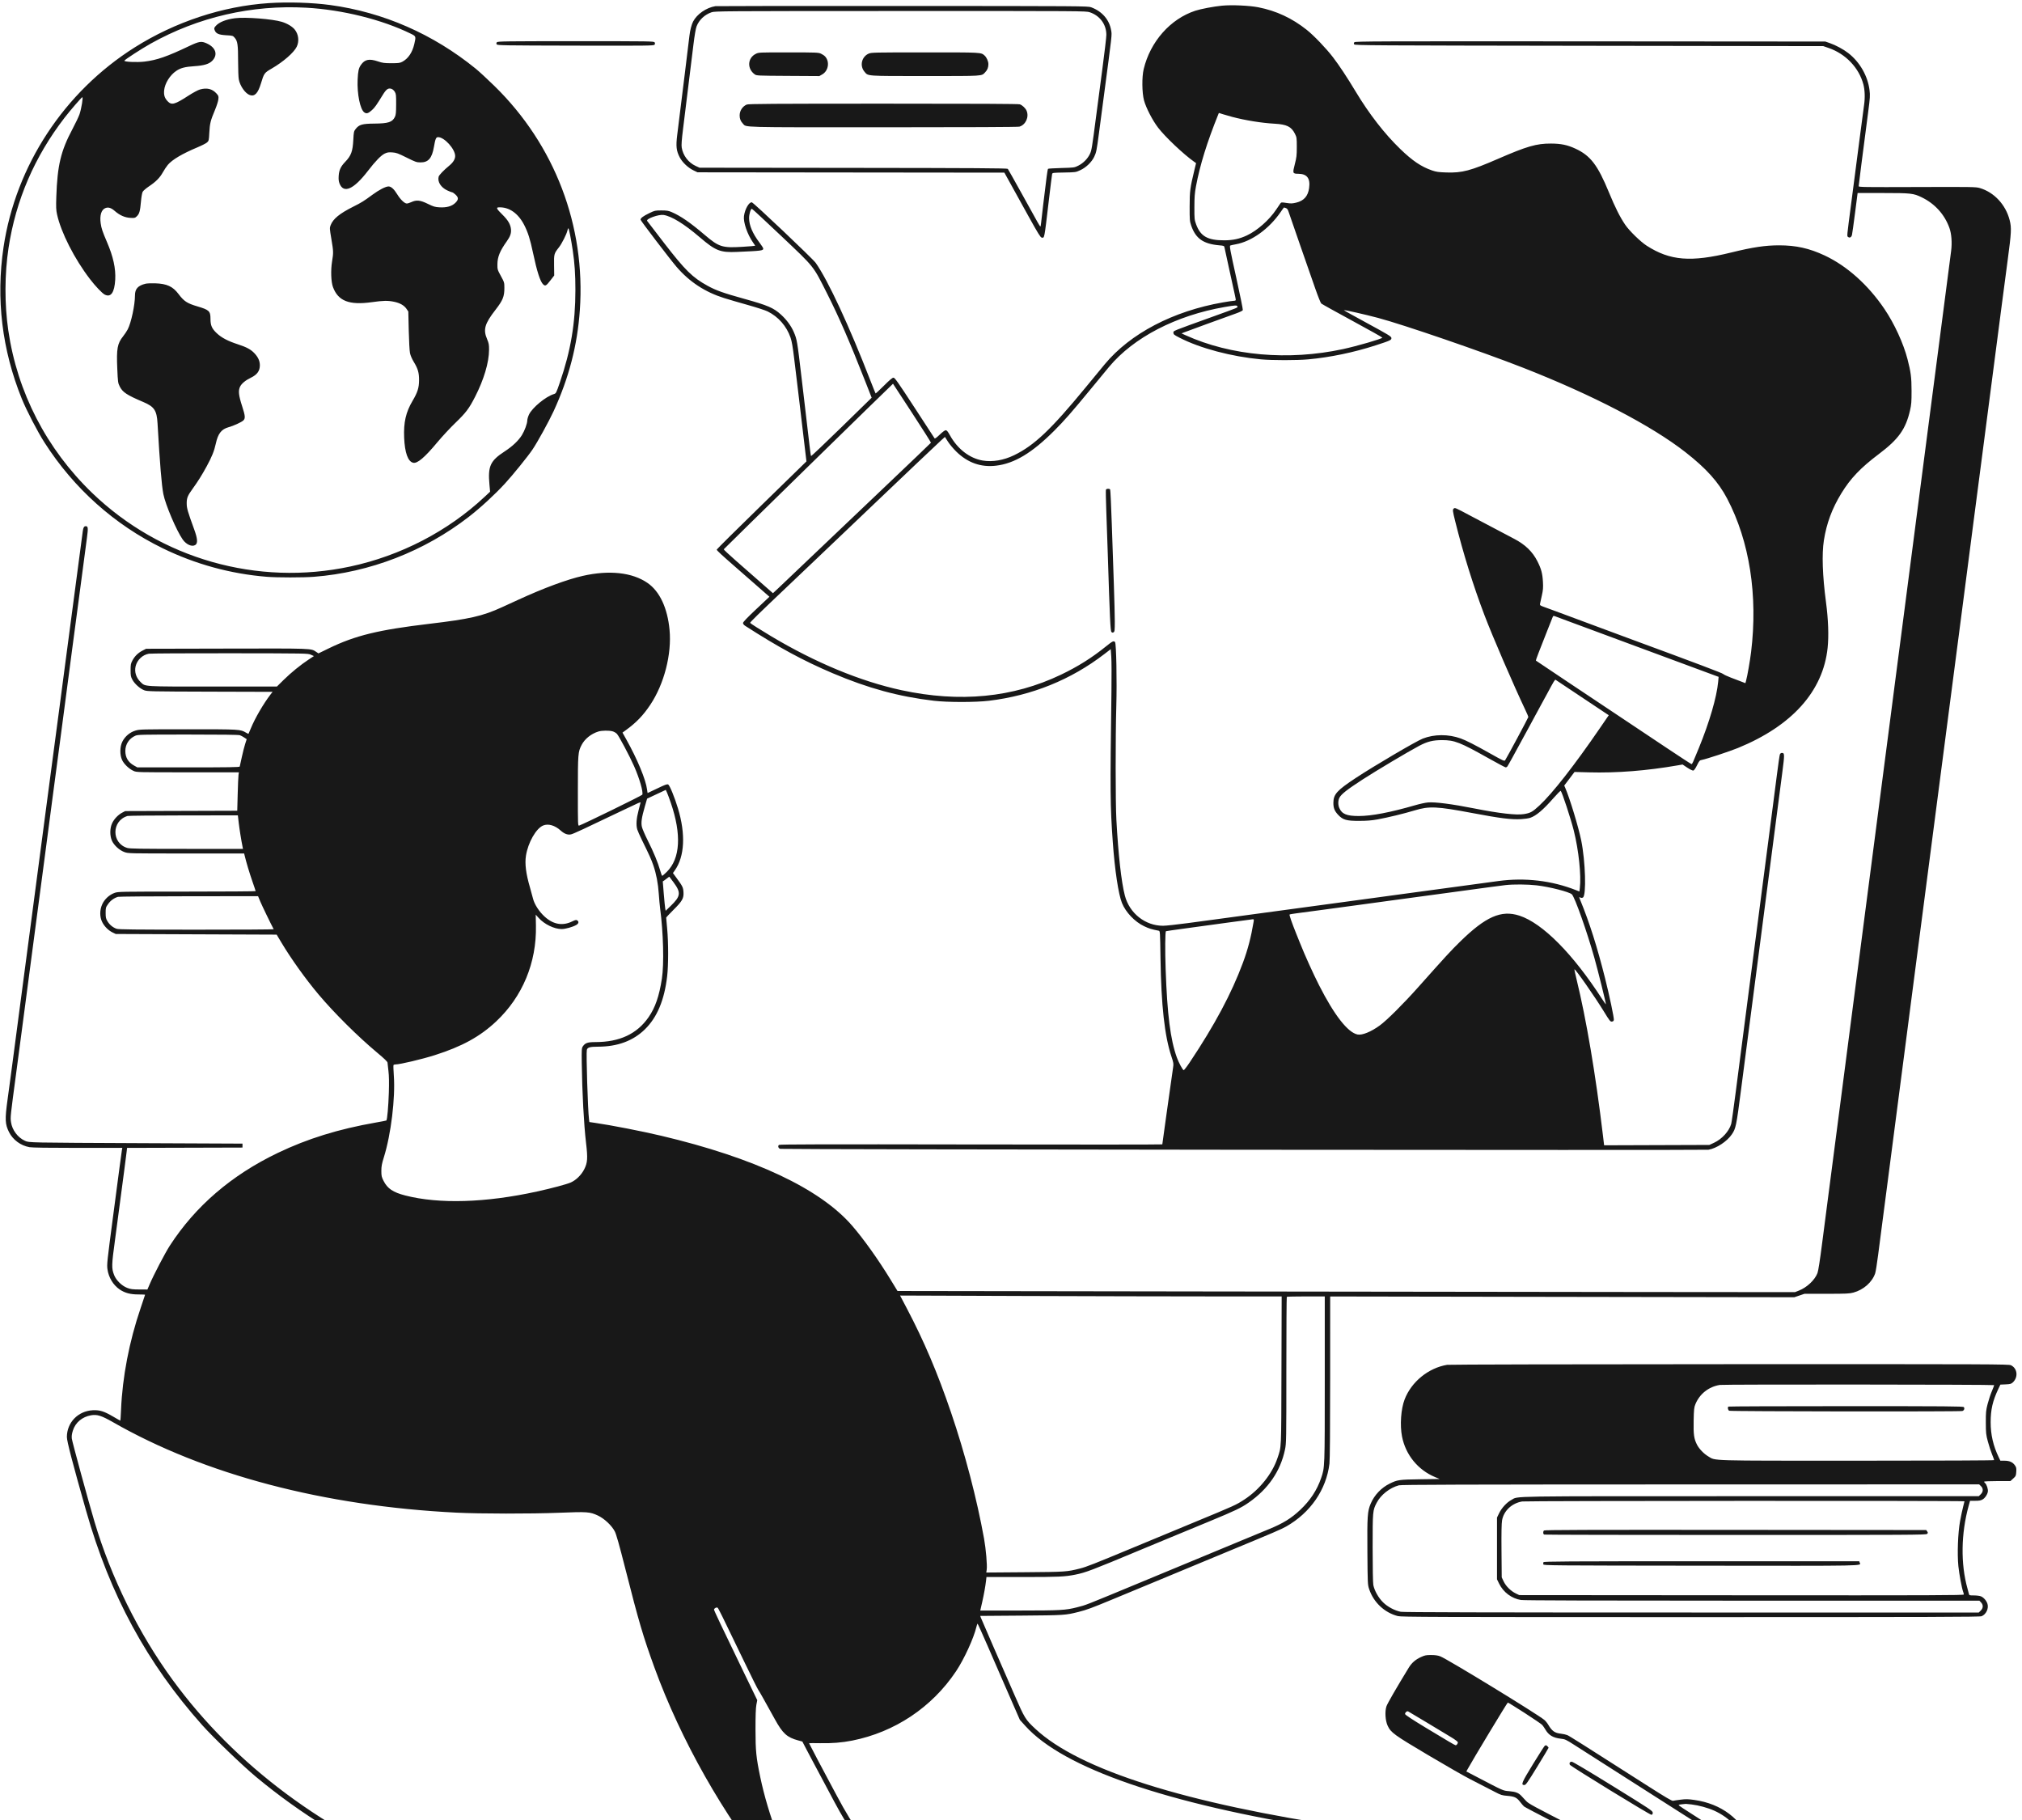 <svg width="270" height="243" viewBox="0 0 270 243" fill="none" xmlns="http://www.w3.org/2000/svg">
<path fill-rule="evenodd" clip-rule="evenodd" d="M35.89 0.416C29.716 0.825 23.398 2.913 17.974 6.336C8.56 12.278 2.097 22.126 0.472 33.002C-0.555 39.877 0.268 46.714 2.907 53.234C3.535 54.785 5.011 57.632 5.942 59.085C9.867 65.214 15.273 70.051 21.713 73.197C26.073 75.327 30.777 76.617 35.62 77.011C37.028 77.125 40.475 77.125 41.939 77.01C49.396 76.425 56.674 73.604 62.608 68.999C64.178 67.781 66.062 66.046 67.427 64.563C68.489 63.407 70.485 60.942 71.113 60.01C71.784 59.014 73.298 56.263 73.926 54.899C75.967 50.466 77.103 46.09 77.428 41.403C78.21 30.164 74.084 19.349 66.004 11.461C65.086 10.564 63.97 9.534 63.525 9.172C57.834 4.545 51.183 1.635 44.095 0.671C41.7 0.346 38.465 0.245 35.89 0.416ZM163.171 0.758C162.052 0.868 160.367 1.187 159.619 1.431C156.281 2.521 153.601 5.55 152.718 9.23C152.466 10.278 152.488 12.383 152.76 13.398C153.026 14.386 153.889 16.061 154.638 17.039C155.59 18.283 158.028 20.59 159.462 21.603L159.712 21.78L159.49 22.7C158.915 25.081 158.857 25.523 158.854 27.569C158.851 29.362 158.865 29.542 159.06 30.11C159.658 31.85 160.672 32.565 162.808 32.754C163.458 32.811 163.467 32.816 163.517 33.086C163.545 33.237 163.794 34.386 164.072 35.641C164.89 39.334 165.017 39.926 165.017 40.046C165.017 40.112 164.912 40.16 164.769 40.16C164.633 40.161 163.969 40.257 163.294 40.375C156.649 41.534 150.93 44.526 147.523 48.627C147.122 49.11 145.967 50.512 144.955 51.742C140.342 57.352 138.104 59.473 135.422 60.774C134.016 61.457 132.522 61.71 131.215 61.488C129.473 61.192 127.859 59.948 126.847 58.119C126.562 57.603 126.43 57.446 126.282 57.446C126.165 57.446 125.849 57.678 125.477 58.038C125.084 58.417 124.841 58.594 124.799 58.53C124.764 58.474 123.561 56.629 122.125 54.428C119.912 51.033 119.484 50.426 119.307 50.426C119.159 50.426 118.789 50.736 118.028 51.498C117.439 52.087 116.939 52.551 116.917 52.529C116.894 52.506 116.593 51.758 116.246 50.865C113.393 43.508 110.6 37.492 108.929 35.106C108.548 34.562 100.627 27.052 100.395 27.016C100.022 26.956 99.469 27.917 99.344 28.841C99.233 29.662 99.798 31.306 100.562 32.389C100.713 32.603 100.836 32.794 100.836 32.814C100.836 32.834 100.056 32.898 99.103 32.956C96.435 33.119 96.001 32.98 94.081 31.346C92.147 29.7 90.895 28.838 89.674 28.311C89.263 28.133 89.033 28.097 88.317 28.096C87.485 28.095 87.429 28.108 86.697 28.462C85.884 28.855 85.533 29.118 85.533 29.333C85.533 29.46 89.527 34.689 90.356 35.648C92.087 37.65 94.147 38.997 96.702 39.8C97.317 39.993 98.751 40.412 99.889 40.73C101.027 41.05 102.199 41.43 102.494 41.576C103.937 42.291 105.022 43.528 105.562 45.076C105.73 45.555 105.863 46.332 106.058 47.969C106.205 49.2 106.365 50.523 106.414 50.909C106.463 51.295 106.585 52.312 106.685 53.168C106.913 55.116 107.159 57.197 107.456 59.678L107.686 61.603L101.696 67.445C98.401 70.658 95.705 73.329 95.705 73.381C95.705 73.495 96.314 74.058 98.451 75.92C98.896 76.308 100.044 77.312 101.002 78.151L102.743 79.676L100.98 81.335C99.751 82.49 99.216 83.052 99.216 83.184C99.217 83.301 99.329 83.447 99.509 83.562C103.939 86.418 107.282 88.228 111.188 89.886C115.922 91.896 120.005 93.008 124.69 93.562C126.527 93.779 130.28 93.779 132.071 93.562C137.796 92.867 143.013 90.755 147.464 87.33L148.319 86.672L148.39 87.655C148.429 88.196 148.44 90.277 148.413 92.28C148.229 105.969 148.243 107.51 148.593 112.44C148.858 116.16 149.342 119.382 149.814 120.556C150.316 121.805 151.521 123.07 152.777 123.665C153.44 123.98 153.749 124.075 154.719 124.266C154.906 124.303 154.909 124.336 154.962 127.925C155.057 134.239 155.51 138.316 156.42 141.054C156.71 141.925 156.724 142.021 156.641 142.556C156.592 142.871 156.39 144.293 156.191 145.716C155.993 147.14 155.77 148.719 155.697 149.226C155.498 150.607 155.205 152.727 155.205 152.792C155.205 152.824 143.722 152.829 129.686 152.805C110.014 152.77 104.134 152.783 104.021 152.864C103.825 153.004 103.935 153.337 104.195 153.39C104.606 153.474 227.654 153.592 228.132 153.509C229.219 153.32 230.61 152.404 231.257 151.451C231.79 150.667 231.856 150.348 232.479 145.533C232.806 143.004 233.175 140.164 233.299 139.223C233.423 138.282 233.768 135.637 234.065 133.344C234.362 131.052 234.686 128.565 234.784 127.817C234.882 127.069 235 126.16 235.046 125.798C235.091 125.437 235.333 123.571 235.584 121.653C236.033 118.207 236.605 113.806 237.304 108.425C237.501 106.905 237.806 104.563 237.982 103.22C238.316 100.656 238.313 100.528 237.915 100.528C237.82 100.528 237.711 100.616 237.669 100.726C237.628 100.834 237.445 102.088 237.264 103.511C237.083 104.935 236.853 106.712 236.754 107.46C236.584 108.741 236.069 112.695 235.048 120.578C234.287 126.451 233.705 130.926 233.376 133.432C233.03 136.074 232.534 139.901 231.768 145.848C231.494 147.971 231.225 149.867 231.17 150.06C230.891 151.039 229.928 152.094 228.865 152.584L228.252 152.868L221.226 152.892L214.2 152.916L214.04 151.575C213.064 143.423 211.82 136.067 210.511 130.721C210.341 130.025 210.218 129.441 210.237 129.422C210.34 129.322 212.958 133.071 214.188 135.082C214.934 136.302 215.03 136.422 215.239 136.398C215.401 136.379 215.479 136.312 215.499 136.169C215.538 135.906 214.906 132.913 214.33 130.624C213.264 126.387 212.253 123.2 211.024 120.202C210.837 119.744 210.837 119.739 211.014 119.832C211.138 119.896 211.248 119.898 211.366 119.836C211.845 119.586 211.707 114.98 211.139 112.198C210.769 110.389 209.604 106.56 209.006 105.185L208.875 104.885L209.562 103.977L210.249 103.069L212.139 103.121C215.875 103.225 219.912 102.907 224.079 102.179L224.676 102.075L225.306 102.495C225.654 102.726 226.011 102.9 226.104 102.884C226.211 102.864 226.39 102.612 226.601 102.185C226.908 101.56 226.952 101.512 227.273 101.453C227.857 101.346 230.988 100.312 232.078 99.865C239.3 96.908 243.437 92.288 244.044 86.502C244.213 84.896 244.135 82.721 243.826 80.391C243.357 76.847 243.259 73.97 243.546 72.143C243.904 69.868 244.637 67.894 245.877 65.869C247.101 63.868 248.447 62.459 250.89 60.618C253.521 58.636 254.474 57.299 255.052 54.781C255.226 54.019 255.255 53.647 255.252 52.181C255.249 50.379 255.161 49.694 254.711 47.952C254.165 45.842 252.959 43.217 251.634 41.257C249.46 38.041 246.628 35.507 243.645 34.109C241.604 33.152 239.825 32.756 237.569 32.756C235.716 32.756 234.047 33.005 231.177 33.711C225.782 35.037 223.008 34.814 219.881 32.803C219.054 32.271 217.554 30.807 217.006 29.996C216.307 28.962 215.673 27.699 214.842 25.682C213.335 22.023 212.375 20.774 210.356 19.841C209.285 19.347 208.44 19.173 207.098 19.168C205.156 19.162 203.908 19.523 200.009 21.217C196.379 22.794 195.24 23.095 193.161 23.028C192.081 22.993 191.784 22.951 191.219 22.756C189.771 22.254 188.609 21.469 186.976 19.891C184.879 17.865 182.818 15.21 181.017 12.213C179.87 10.307 178.846 8.758 178 7.651C177.094 6.465 175.446 4.745 174.488 3.983C172.529 2.426 170.426 1.446 168.032 0.974C166.827 0.737 164.461 0.632 163.171 0.758ZM95.525 0.823C94.312 1.024 93.075 1.877 92.552 2.874C92.348 3.264 92.139 4.065 92.063 4.755C92.003 5.295 91.671 8.019 91.426 9.976C91.306 10.932 90.967 13.669 90.427 18.038C90.242 19.537 90.31 20.135 90.765 21.009C91.117 21.684 91.879 22.403 92.618 22.756L93.14 23.006L113.628 23.029L134.116 23.051L134.978 24.608C135.451 25.464 136.527 27.409 137.369 28.929C138.588 31.132 138.938 31.699 139.096 31.722C139.478 31.779 139.429 32.03 140.039 26.867C140.261 24.985 140.463 23.358 140.488 23.253C140.532 23.066 140.574 23.061 142.085 23.034C143.62 23.006 143.645 23.003 144.248 22.724C145.023 22.366 145.758 21.661 146.109 20.939C146.384 20.371 146.443 20.084 146.739 17.829C146.84 17.057 147.128 14.885 147.377 13.003C148.534 4.282 148.485 4.722 148.373 4.053C148.134 2.634 147.167 1.516 145.708 0.974C145.27 0.811 144.625 0.806 120.504 0.796C106.889 0.79 95.649 0.802 95.525 0.823ZM40.886 1.029C45.718 1.298 51.012 2.614 54.853 4.499C55.558 4.845 55.56 4.851 55.322 5.879C55.06 7.012 54.502 7.834 53.713 8.25C53.401 8.415 53.21 8.44 52.273 8.44C51.319 8.44 51.105 8.411 50.44 8.189C49.301 7.808 48.707 7.932 48.201 8.658C47.895 9.096 47.807 9.483 47.755 10.634C47.67 12.533 48.089 14.603 48.639 15C48.94 15.218 49.163 15.153 49.665 14.703C50.039 14.367 50.259 14.057 51.122 12.653C51.591 11.89 51.849 11.717 52.291 11.868C52.424 11.914 52.617 12.089 52.718 12.258C52.884 12.533 52.902 12.705 52.897 13.925C52.892 15.049 52.863 15.342 52.729 15.615C52.385 16.313 51.85 16.486 49.988 16.502C48.369 16.515 47.95 16.635 47.494 17.217C47.25 17.529 47.233 17.609 47.176 18.697C47.097 20.211 46.884 20.791 46.107 21.597C45.501 22.226 45.277 22.702 45.226 23.468C45.194 23.938 45.223 24.207 45.337 24.498C45.883 25.891 47.229 25.292 49.137 22.807C50.14 21.501 50.887 20.735 51.385 20.499C51.719 20.342 51.9 20.315 52.393 20.349C52.919 20.386 53.153 20.471 54.284 21.034C55.462 21.621 55.624 21.678 56.129 21.683C57.19 21.695 57.678 21.139 57.942 19.619C58.13 18.531 58.223 18.312 58.498 18.312C59.339 18.312 60.78 19.904 60.779 20.832C60.779 21.242 60.514 21.683 60.026 22.084C59.245 22.729 58.631 23.368 58.571 23.6C58.398 24.272 58.882 25.035 59.727 25.425C60.033 25.566 60.332 25.682 60.39 25.682C60.449 25.682 60.641 25.815 60.818 25.978C61.25 26.375 61.245 26.653 60.798 27.089C60.335 27.54 59.644 27.735 58.697 27.682C58.077 27.647 57.891 27.591 57.121 27.214C56.109 26.718 55.618 26.666 54.928 26.984C54.706 27.086 54.432 27.171 54.321 27.172C54.025 27.175 53.468 26.641 53.048 25.952C52.623 25.255 52.225 24.892 51.883 24.893C51.504 24.893 50.633 25.339 49.76 25.981C48.546 26.874 48.304 27.024 47.146 27.607C45.341 28.515 44.484 29.216 44.157 30.051C44.006 30.435 44.009 30.487 44.247 31.903C44.531 33.593 44.535 33.715 44.341 34.907C44.149 36.091 44.204 37.632 44.463 38.332C45.154 40.194 46.626 40.766 49.644 40.346C51.206 40.128 51.781 40.117 52.621 40.291C53.402 40.452 53.964 40.772 54.278 41.233L54.523 41.595L54.58 44.102C54.611 45.481 54.685 46.846 54.745 47.136C54.811 47.459 55.007 47.916 55.253 48.32C55.811 49.236 55.964 49.769 55.957 50.777C55.951 51.78 55.76 52.385 55.09 53.519C54.188 55.045 53.88 56.399 53.967 58.445C54.053 60.449 54.471 61.614 55.165 61.784C55.722 61.92 56.695 61.097 58.413 59.035C59.041 58.282 60.129 57.112 60.832 56.437C62.211 55.11 62.637 54.545 63.432 52.99C64.62 50.67 65.296 48.396 65.304 46.697C65.308 46.019 65.271 45.82 65.047 45.293C64.493 43.994 64.711 43.236 66.179 41.345C67.147 40.098 67.35 39.593 67.35 38.441C67.35 37.723 67.339 37.685 66.882 36.849C66.428 36.017 66.415 35.972 66.42 35.29C66.427 34.301 66.751 33.505 67.671 32.219C68.134 31.57 68.284 31.138 68.23 30.599C68.166 29.95 67.833 29.387 67.064 28.633C66.331 27.913 66.222 27.709 66.563 27.688C67.958 27.604 69.201 28.465 70.018 30.081C70.51 31.052 70.793 31.954 71.174 33.758C71.699 36.24 72.141 37.614 72.531 37.971C72.823 38.238 72.923 38.18 73.536 37.389L74.005 36.782L73.986 35.422C73.964 33.908 73.976 33.865 74.65 33.003C75.025 32.524 75.665 31.255 75.764 30.794C75.798 30.638 75.855 30.492 75.891 30.47C75.96 30.429 76.254 31.914 76.482 33.448C76.735 35.153 76.834 36.63 76.834 38.712C76.833 43.159 76.22 46.812 74.76 51.06C74.256 52.525 74.255 52.527 73.931 52.626C72.864 52.953 71.079 54.428 70.641 55.344C70.515 55.607 70.411 55.961 70.409 56.13C70.405 56.557 70.063 57.491 69.69 58.096C69.235 58.831 68.423 59.599 67.385 60.273C65.466 61.521 65.133 62.244 65.355 64.685L65.442 65.65L64.709 66.337C59.804 70.928 53.497 74.2 46.782 75.637C34.36 78.296 21.436 74.613 12.306 65.815C6.216 59.946 2.309 52.374 1.106 44.108C0.595 40.596 0.608 36.597 1.143 33.087C2.112 26.731 4.611 20.926 8.618 15.723C9.368 14.749 10.86 13.024 10.99 12.979C11.128 12.931 10.877 14.482 10.623 15.241C10.518 15.554 10.095 16.446 9.681 17.223C8.122 20.153 7.661 22.079 7.52 26.255C7.473 27.645 7.489 28.042 7.617 28.624C8.144 31.032 9.946 34.573 12.014 37.264C12.759 38.234 13.642 39.16 13.989 39.335C14.808 39.749 15.289 39.06 15.386 37.335C15.469 35.846 15.122 34.267 14.28 32.307C13.684 30.92 13.541 30.494 13.446 29.825C13.296 28.767 13.528 28.003 14.066 27.786C14.463 27.626 14.837 27.742 15.336 28.178C15.984 28.746 16.674 29.05 17.41 29.09C17.982 29.122 18.031 29.109 18.282 28.865C18.613 28.541 18.71 28.189 18.824 26.892C18.873 26.327 18.974 25.751 19.048 25.613C19.121 25.474 19.498 25.148 19.884 24.888C20.829 24.253 21.335 23.741 21.747 23.006C21.937 22.668 22.232 22.224 22.403 22.02C22.987 21.321 24.346 20.517 26.385 19.663C26.95 19.427 27.521 19.134 27.653 19.014C27.882 18.805 27.897 18.739 27.951 17.698C28.015 16.484 28.112 16.098 28.705 14.685C28.928 14.155 29.131 13.518 29.158 13.268C29.203 12.847 29.184 12.79 28.903 12.478C28.342 11.855 27.614 11.683 26.681 11.953C26.422 12.028 25.735 12.401 25.13 12.793C23.328 13.963 22.905 14.074 22.379 13.514C21.984 13.094 21.859 12.702 21.918 12.069C22.005 11.134 22.692 10.03 23.544 9.459C24.121 9.072 24.714 8.918 25.942 8.838C27.247 8.752 27.921 8.548 28.345 8.112C29.127 7.307 28.822 6.345 27.611 5.796C26.888 5.468 26.599 5.513 25.223 6.167C22.299 7.559 20.94 8.03 19.283 8.226C18.284 8.344 16.552 8.264 16.607 8.103C16.655 7.963 18.913 6.499 20.128 5.82C26.461 2.278 33.629 0.624 40.886 1.029ZM145.516 1.636C146.877 2.093 147.734 3.261 147.733 4.659C147.733 4.953 147.492 7.01 147.197 9.23C146.902 11.45 146.537 14.214 146.387 15.372C145.809 19.808 145.767 20.066 145.539 20.55C145.24 21.188 144.653 21.783 144.001 22.111C143.462 22.382 143.445 22.385 141.732 22.432C140.783 22.458 139.979 22.506 139.946 22.539C139.913 22.572 139.829 23.046 139.76 23.592C139.479 25.809 139.074 29.182 139.027 29.697C139 29.998 138.953 30.244 138.922 30.243C138.892 30.243 138.709 29.956 138.516 29.607C138.322 29.258 137.377 27.551 136.414 25.814C135.452 24.076 134.623 22.606 134.573 22.546C134.5 22.46 130.166 22.432 113.945 22.415L93.41 22.392L92.897 22.157C91.924 21.713 91.202 20.764 91.031 19.704C90.976 19.368 91.024 18.698 91.213 17.178C91.355 16.04 91.53 14.616 91.604 14.012C91.677 13.409 91.82 12.244 91.922 11.424C92.252 8.762 92.364 7.858 92.602 5.906C92.746 4.726 92.904 3.808 93.014 3.523C93.345 2.661 94.085 1.961 95.002 1.643C95.466 1.482 96.207 1.477 120.242 1.471C144.584 1.465 145.014 1.468 145.516 1.636ZM31.417 2.428C30.181 2.581 29.247 2.956 28.793 3.482C28.594 3.713 28.576 3.783 28.658 4.011C28.827 4.483 29.189 4.646 30.197 4.705C31.082 4.756 31.099 4.761 31.35 5.054C31.723 5.49 31.794 5.991 31.794 8.17C31.794 9.246 31.836 10.34 31.886 10.599C32.063 11.508 32.768 12.502 33.374 12.697C34.018 12.905 34.444 12.455 34.843 11.144C35.261 9.768 35.289 9.729 36.295 9.144C37.837 8.247 39.242 7.021 39.619 6.245C39.977 5.508 39.87 4.583 39.352 3.94C39.027 3.538 38.355 3.136 37.638 2.916C36.412 2.538 32.807 2.255 31.417 2.428ZM66.354 5.64C66.268 5.741 66.261 5.819 66.33 5.925C66.417 6.06 67.235 6.073 76.857 6.094C86.453 6.115 87.297 6.105 87.398 5.972C87.474 5.872 87.48 5.778 87.417 5.664C87.33 5.506 86.977 5.501 76.9 5.501C67.495 5.501 66.461 5.515 66.354 5.64ZM180.853 5.639C180.767 5.741 180.76 5.819 180.829 5.925C180.917 6.061 183.139 6.074 212.194 6.115L243.465 6.159L244.176 6.404C246.451 7.189 248.221 9.038 248.816 11.255C249.018 12.004 249.054 13.054 248.912 14.012C248.866 14.326 248.585 16.458 248.287 18.75C247.99 21.043 247.519 24.656 247.242 26.779C246.573 31.895 246.61 31.499 246.792 31.646C246.985 31.803 247.211 31.681 247.295 31.375C247.328 31.256 247.511 29.946 247.702 28.464L248.05 25.77L251.428 25.771C255.194 25.773 255.491 25.806 256.607 26.345C258.362 27.194 259.66 28.627 260.308 30.432C260.588 31.212 260.677 32.398 260.538 33.492C260.486 33.902 260.198 36.113 259.9 38.405C259.601 40.697 259.172 43.994 258.947 45.732C258.721 47.469 258.374 50.134 258.176 51.654C257.978 53.175 257.616 55.958 257.371 57.84C256.393 65.38 256.024 68.219 254.851 77.232C254.65 78.776 254.263 81.757 253.991 83.857C253.719 85.956 253.395 88.444 253.269 89.385C253.144 90.326 253.006 91.392 252.961 91.754C252.917 92.116 252.695 93.833 252.467 95.571C252.24 97.308 251.854 100.269 251.61 102.151C250.602 109.943 250.152 113.403 249.9 115.313C249.754 116.423 249.41 119.068 249.135 121.192C248.86 123.315 248.496 126.119 248.326 127.422C248.155 128.725 247.81 131.37 247.56 133.301C247.309 135.231 246.881 138.528 246.609 140.627C246.336 142.727 245.913 145.984 245.669 147.866C244.903 153.781 244.23 158.948 244.002 160.677C243.881 161.594 243.574 163.963 243.319 165.941C243.024 168.243 242.797 169.697 242.689 169.978C242.333 170.904 241.285 171.893 240.208 172.316L239.684 172.522L220.511 172.506C209.965 172.497 183.002 172.463 160.592 172.429L119.846 172.369L118.9 170.822C117.261 168.143 115.323 165.426 113.783 163.647C109.508 158.71 100.762 154.592 88.283 151.641C85.675 151.024 81.619 150.234 79.438 149.918L78.699 149.811L78.651 149.453C78.495 148.272 78.255 140.589 78.361 140.176C78.446 139.846 78.776 139.75 79.827 139.75C82.446 139.75 84.537 138.979 86.117 137.432C87.748 135.834 88.711 133.538 89.085 130.361C89.261 128.862 89.263 125.875 89.088 124C89.016 123.228 88.957 122.563 88.956 122.523C88.955 122.483 89.389 122.017 89.922 121.488C91.108 120.31 91.319 119.939 91.266 119.116C91.226 118.481 91.153 118.331 90.332 117.212L89.859 116.566L90.114 116.203C91.42 114.344 91.57 111.383 90.533 107.943C90.085 106.458 89.425 104.845 89.221 104.739C89.088 104.669 88.792 104.777 87.779 105.266C87.078 105.604 86.494 105.881 86.482 105.881C86.469 105.881 86.433 105.673 86.403 105.419C86.244 104.104 85.111 101.371 83.623 98.711L83.122 97.815L83.63 97.445C84.981 96.46 85.9 95.5 86.835 94.098C88.689 91.318 89.712 87.339 89.406 84.098C89.131 81.18 88.096 78.968 86.482 77.845C84.44 76.425 81.356 76.085 77.814 76.891C75.702 77.371 72.616 78.513 69.232 80.066C68.816 80.256 67.819 80.713 67.017 81.08C64.447 82.257 62.724 82.65 57.359 83.286C50.521 84.097 47.436 84.85 43.887 86.575L42.523 87.239L42.222 87.036C41.51 86.558 41.898 86.572 30.259 86.597L19.507 86.621L19.038 86.862C18.441 87.168 17.999 87.6 17.685 88.181C17.466 88.587 17.438 88.733 17.438 89.472C17.438 90.208 17.466 90.359 17.68 90.754C17.981 91.311 18.697 91.949 19.26 92.162C19.662 92.314 20.178 92.325 28.042 92.348L36.397 92.372L36.111 92.743C35.188 93.938 34.036 95.92 33.5 97.238C33.343 97.624 33.2 97.954 33.184 97.972C33.168 97.989 33.02 97.924 32.857 97.826C32.092 97.371 32.068 97.369 25.127 97.369C18.915 97.369 18.649 97.376 18.085 97.546C17.342 97.769 16.692 98.318 16.339 99.019C15.997 99.698 15.98 100.771 16.301 101.468C16.55 102.011 17.224 102.656 17.823 102.925C18.247 103.116 18.25 103.117 25.073 103.117H31.899L31.848 103.468C31.82 103.661 31.771 104.815 31.739 106.032L31.68 108.246L24.198 108.27L16.717 108.293L16.331 108.495C15.777 108.783 15.25 109.332 14.977 109.904C14.657 110.577 14.647 111.585 14.953 112.26C15.231 112.873 15.945 113.521 16.61 113.764C17.127 113.952 17.163 113.953 24.865 113.953H32.601L32.659 114.194C32.877 115.108 33.31 116.555 33.689 117.64C33.934 118.341 34.135 118.943 34.135 118.978C34.135 119.013 30.005 119.042 24.957 119.042C15.919 119.042 15.771 119.045 15.284 119.222C14.588 119.476 13.968 120.049 13.655 120.727C13.301 121.494 13.298 122.415 13.647 123.112C13.941 123.698 14.473 124.229 15.034 124.499L15.457 124.702L26.2 124.746L36.943 124.789L37.573 125.842C38.886 128.036 40.81 130.722 42.537 132.774C44.615 135.243 47.794 138.4 50.337 140.523C51.308 141.332 51.736 141.746 51.745 141.881C51.752 141.988 51.807 142.49 51.869 142.996C51.947 143.637 51.964 144.519 51.922 145.892C51.868 147.664 51.705 149.511 51.594 149.604C51.571 149.624 50.945 149.746 50.203 149.875C45.199 150.75 41.058 152.031 37.09 153.935C30.918 156.895 26.106 161.028 22.677 166.315C22.057 167.27 20.535 170.185 19.985 171.469L19.684 172.171L18.605 172.166C17.694 172.162 17.443 172.129 16.987 171.955C16.264 171.679 15.505 170.934 15.238 170.238C14.883 169.313 14.893 168.963 15.37 165.459C15.505 164.469 15.629 163.536 16.081 160.107C16.206 159.165 16.43 157.468 16.581 156.333C16.731 155.199 16.88 154.045 16.911 153.768L16.968 153.263L24.674 153.241L32.38 153.219V152.955V152.692L19.102 152.633C3.701 152.564 3.9 152.568 3.35 152.323C2.379 151.893 1.624 150.888 1.469 149.821C1.373 149.156 1.372 149.161 2.18 143.128C2.295 142.264 2.681 139.353 2.9 137.688C3.002 136.916 3.208 135.356 3.358 134.222C3.508 133.088 3.769 131.114 3.937 129.835C4.106 128.556 4.345 126.74 4.47 125.798C4.594 124.857 4.779 123.456 4.881 122.684C5.127 120.814 5.535 117.736 5.823 115.576C5.952 114.611 6.176 112.913 6.321 111.803C6.466 110.693 6.789 108.245 7.037 106.363C7.453 103.217 7.612 102.018 7.987 99.212C8.062 98.657 8.425 95.893 8.796 93.07C9.166 90.247 9.551 87.325 9.651 86.577C9.751 85.829 9.893 84.763 9.966 84.208C10.099 83.197 10.32 81.536 10.648 79.075C10.745 78.351 10.883 77.304 10.956 76.749C11.029 76.194 11.17 75.128 11.269 74.38C11.368 73.632 11.524 72.46 11.614 71.775C11.784 70.493 11.76 70.256 11.458 70.256C11.222 70.256 11.124 70.416 11.055 70.914C11.022 71.156 10.794 72.873 10.549 74.731C10.304 76.589 10.043 78.564 9.968 79.118C9.334 83.859 9.131 85.397 8.615 89.341C8.343 91.416 8.04 93.726 7.94 94.474C7.84 95.222 7.698 96.288 7.624 96.843C7.551 97.398 7.409 98.464 7.31 99.212C7.027 101.337 6.78 103.201 6.635 104.301C6.562 104.856 6.42 105.922 6.32 106.67C6.139 108.023 5.042 116.337 4.526 120.271C4.377 121.405 4.192 122.806 4.115 123.386C3.612 127.151 3.385 128.865 2.989 131.897C2.653 134.465 1.863 140.449 1.687 141.768C1.612 142.323 1.468 143.409 1.365 144.181C1.262 144.953 1.1 146.157 1.003 146.857C0.645 149.455 0.675 150.1 1.205 151.154C1.726 152.191 2.763 152.956 3.933 153.167C4.281 153.23 6.505 153.262 10.397 153.262H16.332L16.279 153.548C16.25 153.704 16.105 154.761 15.957 155.895C15.692 157.922 15.558 158.939 15.095 162.432C14.308 168.378 14.261 168.819 14.347 169.451C14.498 170.562 15.118 171.585 15.996 172.175C16.685 172.637 17.414 172.829 18.48 172.829C18.971 172.829 19.372 172.848 19.372 172.871C19.372 172.894 19.106 173.693 18.78 174.646C17.257 179.104 16.343 183.852 16.162 188.25C16.13 189.035 16.085 189.676 16.062 189.676C16.04 189.676 15.618 189.439 15.126 189.149C13.903 188.429 13.315 188.244 12.396 188.29C10.421 188.39 8.931 189.929 8.931 191.869C8.931 192.436 9.687 195.334 11.505 201.737C14.693 212.961 19.636 222.078 27.015 230.346C28.478 231.985 32.389 235.744 34.187 237.24C46.177 247.214 61.102 253.765 79.579 257.164C81.666 257.548 81.888 257.551 81.888 257.189C81.888 256.944 81.567 256.836 80.087 256.583C75.069 255.725 69.31 254.289 64.2 252.622C61.412 251.712 61.113 251.605 58.308 250.508C43.468 244.704 31.409 235.738 23.049 224.291C18.502 218.064 14.837 210.642 12.609 203.145C11.797 200.414 9.637 192.498 9.589 192.076C9.552 191.75 9.591 191.455 9.729 191.012C10.065 189.933 10.979 189.165 12.17 188.961C12.965 188.824 13.561 189.013 15.077 189.88C27.314 196.887 43.247 201.083 60.959 201.964C64.117 202.122 70.866 202.129 74.641 201.979C78.459 201.828 78.754 201.849 79.835 202.349C80.688 202.745 81.686 203.68 82.094 204.469C82.294 204.856 82.683 206.233 83.506 209.47C85.291 216.497 85.886 218.516 87.381 222.624C90.913 232.329 96.626 242.421 103.076 250.352C105.503 253.336 110.261 259.078 110.437 259.236C110.612 259.393 110.694 259.415 110.833 259.342C110.929 259.292 111.008 259.179 111.008 259.09C111.008 259.002 110.69 258.539 110.301 258.062C109.428 256.99 109.195 256.603 107.77 253.861C104.714 247.982 102.562 242.271 101.52 237.278C100.971 234.644 100.884 233.781 100.883 230.916C100.881 229.079 100.918 228.046 100.999 227.62L101.117 227L100.738 226.216C100.529 225.785 99.814 224.307 99.148 222.931C96.301 217.049 95.345 215.032 95.345 214.908C95.345 214.748 95.671 214.565 95.809 214.648C95.925 214.718 96.199 215.273 99.508 222.131C100.355 223.886 101.134 225.446 101.238 225.597C101.343 225.748 101.646 226.266 101.912 226.748C102.178 227.231 102.463 227.744 102.546 227.889C102.629 228.034 103.049 228.79 103.48 229.569C104.525 231.46 105.09 231.97 106.59 232.376L107.14 232.525L107.691 233.585C107.994 234.168 108.373 234.882 108.533 235.172C108.693 235.461 109.503 236.981 110.334 238.55C112.032 241.755 112.402 242.412 113.244 243.727C117.827 250.881 124.817 256.227 133.056 258.879C135.264 259.59 137.899 260.147 140.532 260.461C142.111 260.648 146.098 260.661 152.414 260.499C154.667 260.441 159.184 260.335 162.451 260.262C165.719 260.19 171.612 260.053 175.548 259.958C179.484 259.862 184.406 259.745 186.485 259.698C188.564 259.65 191.562 259.571 193.146 259.523C194.73 259.474 197.505 259.394 199.312 259.345C203.232 259.239 204.37 259.199 207.098 259.071C209.378 258.965 209.992 258.997 210.9 259.27C211.653 259.496 211.988 259.659 213.13 260.354C215.663 261.897 218.27 262.842 220.776 263.128C221.893 263.255 224.27 263.182 225.372 262.988C227.173 262.669 228.858 262.178 230.97 261.357C232.895 260.608 233.668 260.166 235.388 258.83L236.284 258.134L237.309 258.659C237.873 258.947 238.779 259.413 239.324 259.694C242.026 261.086 241.294 260.866 248.667 262.502C252.849 263.43 252.965 263.445 252.959 263.042C252.957 262.907 252.75 262.664 251.071 260.823C245.746 254.985 245.438 254.667 244.574 254.111C244.112 253.815 242.9 253.039 241.881 252.388L240.027 251.204L239.972 250.515C239.942 250.135 239.856 249.655 239.781 249.448C239.265 248.026 237.631 247.152 234.929 246.851L234.045 246.753L233.753 245.997C232.547 242.871 229.856 240.834 226.256 240.323C225.404 240.202 225.122 240.196 224.411 240.286C223.949 240.344 223.49 240.413 223.391 240.438C223.262 240.471 222.359 239.94 220.219 238.574C210.96 232.662 209.565 231.781 209.275 231.663C209.1 231.592 208.721 231.507 208.433 231.476C207.605 231.385 207.241 231.128 206.743 230.283C206.609 230.055 206.371 229.764 206.214 229.635C205.177 228.787 193.322 221.544 192.336 221.156C192.009 221.027 191.674 220.978 191.112 220.975C190.434 220.972 190.266 221.005 189.751 221.24C189.02 221.573 188.51 222.015 188.118 222.656C186.461 225.365 185.26 227.444 185.133 227.824C184.904 228.509 184.981 229.736 185.296 230.413C185.722 231.329 186.134 231.628 190.717 234.346C193.043 235.726 195.554 237.163 196.297 237.541C197.701 238.254 198.248 238.536 199.656 239.271C200.412 239.666 200.573 239.716 201.277 239.773C202.231 239.851 202.537 239.997 202.989 240.591C203.181 240.844 203.415 241.115 203.508 241.194C203.602 241.273 205.197 242.119 207.053 243.074C212.18 245.712 212.805 246.045 212.82 246.14C212.847 246.315 212.392 246.535 211.557 246.751L210.705 246.971L208.092 246.843C200.15 246.453 188.727 245.295 179.914 243.986C158.286 240.776 144.131 236.307 138.259 230.835C136.929 229.596 136.827 229.43 135.467 226.31C134.794 224.765 133.518 221.842 132.63 219.814C131.742 217.786 130.988 216.042 130.955 215.939L130.894 215.751L136.366 215.71C142.142 215.665 142.266 215.658 144.02 215.217C145.092 214.948 145.782 214.694 148.454 213.585C149.766 213.041 152.763 211.798 155.115 210.823C157.467 209.848 159.937 208.822 160.606 208.542C161.274 208.263 163.036 207.532 164.521 206.918C169.982 204.661 171.114 204.175 171.748 203.814C174.987 201.971 177.105 198.893 177.523 195.424C177.585 194.909 177.618 190.877 177.618 183.867L177.619 173.1L208.606 173.153L239.594 173.205L240.276 172.973L240.958 172.742H243.923C246.521 172.742 246.963 172.722 247.483 172.581C248.84 172.214 249.991 171.199 250.394 170.012C250.466 169.8 250.646 168.679 250.793 167.521C250.941 166.363 251.167 164.625 251.295 163.66C251.423 162.695 251.748 160.207 252.017 158.132C252.286 156.057 252.63 153.412 252.781 152.253C252.932 151.095 253.299 148.272 253.597 145.98C253.895 143.687 254.219 141.2 254.317 140.452C254.415 139.704 254.533 138.796 254.579 138.434C254.624 138.072 254.885 136.058 255.159 133.959C255.433 131.859 255.821 128.878 256.022 127.334C256.224 125.79 256.527 123.46 256.697 122.157C256.867 120.854 257.188 118.386 257.411 116.673C257.634 114.96 257.98 112.295 258.181 110.75C258.383 109.206 258.747 106.403 258.992 104.52C259.237 102.638 259.52 100.467 259.622 99.695C259.724 98.922 260.051 96.415 260.347 94.123C260.644 91.831 261.006 89.047 261.153 87.937C261.299 86.827 261.644 84.181 261.919 82.058C262.194 79.934 262.5 77.585 262.598 76.837C262.697 76.089 262.814 75.181 262.86 74.819C262.905 74.457 263.167 72.443 263.44 70.344C263.714 68.245 264.103 65.264 264.304 63.719C264.505 62.175 264.809 59.846 264.979 58.542C265.148 57.239 265.47 54.772 265.692 53.058C265.915 51.345 266.262 48.68 266.463 47.136C266.664 45.591 267.029 42.788 267.274 40.906C267.518 39.024 267.885 36.24 268.089 34.72C268.581 31.044 268.612 30.42 268.356 29.409C267.828 27.329 266.28 25.665 264.348 25.102C263.843 24.954 263.299 24.946 255.999 24.971C248.984 24.996 248.19 24.985 248.19 24.862C248.19 24.739 248.741 20.444 249.463 14.934C249.711 13.043 249.729 12.747 249.641 12.038C249.408 10.141 248.338 8.277 246.797 7.082C246.145 6.576 245.142 6.036 244.32 5.749L243.735 5.545L212.353 5.522C183.743 5.502 180.962 5.512 180.853 5.639ZM100.923 7.19C99.814 7.736 99.736 9.173 100.775 9.924C101.023 10.103 101.129 10.108 105.218 10.132L109.408 10.157L109.794 9.936C110.628 9.46 110.82 8.222 110.169 7.529C110.061 7.415 109.81 7.248 109.612 7.159C109.28 7.009 108.95 6.996 105.288 6.995C101.354 6.993 101.321 6.994 100.923 7.19ZM115.996 7.159C115.05 7.578 114.77 8.787 115.437 9.576C115.948 10.18 115.544 10.152 123.566 10.152C131.457 10.152 131.04 10.177 131.548 9.655C131.849 9.344 131.981 9.012 131.981 8.563C131.981 8.187 131.744 7.655 131.47 7.413C130.985 6.985 131.121 6.993 123.5 6.995C116.748 6.996 116.344 7.005 115.996 7.159ZM99.711 13.961C99.14 14.21 98.766 14.786 98.766 15.416C98.766 15.856 98.898 16.188 99.199 16.502C99.705 17.029 98.434 16.995 117.914 16.995C129.334 16.995 135.919 16.964 136.116 16.91C136.96 16.674 137.442 15.606 137.078 14.777C136.928 14.436 136.528 14.057 136.183 13.93C136.007 13.865 130.444 13.838 117.955 13.84C103.138 13.843 99.933 13.864 99.711 13.961ZM164.521 15.602C166.288 16.07 168.454 16.42 170.192 16.517C171.824 16.608 172.433 16.907 172.91 17.853C173.152 18.334 173.163 18.411 173.163 19.628C173.163 20.744 173.131 21.025 172.898 21.924C172.583 23.147 172.601 23.195 173.373 23.202C174.533 23.213 174.987 23.816 174.807 25.111C174.658 26.192 174.112 26.808 173.087 27.055C172.557 27.182 172.376 27.188 171.782 27.097C171.15 27 171.083 27.004 170.978 27.148C170.915 27.235 170.66 27.611 170.41 27.984C169.481 29.373 167.88 30.786 166.504 31.431C165.517 31.894 164.621 32.087 163.467 32.087C161.253 32.087 160.313 31.554 159.723 29.963C159.497 29.355 159.485 29.243 159.489 27.657C159.492 26.314 159.532 25.776 159.697 24.892C160.229 22.043 161.167 19.018 162.679 15.27L162.756 15.08L163.324 15.258C163.636 15.355 164.175 15.51 164.521 15.602ZM171.712 27.784C171.876 27.845 171.975 27.984 172.071 28.289C172.143 28.52 172.83 30.506 173.597 32.702C174.363 34.898 175.279 37.523 175.632 38.537C175.985 39.55 176.344 40.444 176.429 40.523C176.514 40.602 178.393 41.647 180.605 42.845C182.817 44.043 184.609 45.051 184.587 45.086C184.478 45.258 181.227 46.201 179.329 46.611C172.054 48.182 164.372 47.505 158.312 44.76L157.773 44.515L158.087 44.388C158.425 44.251 163.602 42.364 165.036 41.855C165.568 41.667 165.929 41.489 165.957 41.401C165.982 41.322 165.584 39.361 165.072 37.045C164.253 33.344 164.158 32.827 164.286 32.778C164.366 32.747 164.695 32.675 165.017 32.617C167.131 32.238 169.477 30.547 171.017 28.293C171.239 27.967 171.436 27.7 171.454 27.7C171.471 27.7 171.588 27.738 171.712 27.784ZM104.338 31.526C108.818 35.772 108.537 35.419 110.423 39.151C112.034 42.337 113.45 45.594 115.517 50.865L116.394 53.102L112.375 57.027C110.165 59.185 108.332 60.923 108.302 60.888C108.271 60.852 108.178 60.212 108.094 59.464C107.955 58.219 107.702 56.061 107.364 53.234C107.292 52.631 107.151 51.436 107.05 50.58C106.45 45.476 106.426 45.334 105.994 44.328C105.645 43.515 105.038 42.69 104.284 42.004C103.293 41.102 102.528 40.773 99.396 39.903C96.597 39.126 95.59 38.768 94.49 38.16C92.455 37.037 91.515 36.112 88.679 32.446C87.469 30.882 86.448 29.552 86.411 29.492C86.241 29.217 87.955 28.6 88.608 28.701C89.693 28.87 91.361 29.898 93.44 31.679C95.549 33.485 96.174 33.732 98.384 33.636C101.746 33.49 101.916 33.468 101.916 33.173C101.916 33.106 101.685 32.747 101.403 32.375C100.496 31.179 100.028 30.076 100.027 29.128C100.026 28.585 100.237 27.876 100.4 27.876C100.447 27.876 102.219 29.519 104.338 31.526ZM19.438 37.881C18.418 38.131 18.023 38.568 18.023 39.447C18.022 40.724 17.518 43.083 17.057 43.973C16.93 44.216 16.654 44.633 16.442 44.898C15.668 45.87 15.545 46.548 15.66 49.212C15.739 51.021 15.755 51.136 15.989 51.602C16.376 52.374 16.938 52.745 19.123 53.67C20.605 54.298 20.935 54.791 21.036 56.524C21.352 61.98 21.581 64.772 21.811 65.957C22.085 67.374 23.569 70.859 24.399 72.035C24.878 72.714 25.64 73.045 26.077 72.766C26.429 72.541 26.388 71.938 25.935 70.695C25.057 68.285 24.935 67.863 24.931 67.229C24.927 66.483 25.046 66.19 25.738 65.234C26.424 64.286 26.977 63.405 27.594 62.272C28.292 60.989 28.604 60.216 28.817 59.233C29.11 57.89 29.561 57.308 30.518 57.041C31.198 56.852 32.24 56.375 32.492 56.138C32.78 55.867 32.752 55.525 32.338 54.252C31.863 52.794 31.795 52.154 32.059 51.621C32.268 51.201 32.779 50.779 33.505 50.428C34.345 50.021 34.706 49.514 34.699 48.752C34.693 48.189 34.474 47.703 33.991 47.182C33.51 46.663 32.935 46.351 31.749 45.966C30.431 45.538 29.576 45.088 28.941 44.487C28.289 43.871 28.108 43.456 28.106 42.571C28.103 41.533 27.935 41.374 26.349 40.904C24.983 40.501 24.57 40.229 23.828 39.244C23.075 38.243 22.274 37.878 20.723 37.828C20.203 37.812 19.625 37.835 19.438 37.881ZM165.231 40.911C165.296 41.076 165.418 41.026 162.136 42.209C156.32 44.305 156.69 44.154 156.69 44.428C156.69 44.646 156.776 44.717 157.5 45.088C160.26 46.505 164.432 47.613 168.392 47.981C169.881 48.119 173.175 48.119 174.693 47.98C177.604 47.714 180.76 47.059 183.677 46.115C185.683 45.466 185.83 45.396 185.793 45.107C185.769 44.917 185.337 44.656 182.592 43.167C180.847 42.221 179.434 41.432 179.452 41.414C179.51 41.358 182.274 41.982 184.01 42.444C187.418 43.351 197.896 46.95 203.363 49.091C212.644 52.727 220.503 56.814 225.056 60.372C227.847 62.553 229.458 64.346 230.629 66.571C233.618 72.254 234.748 79.496 233.826 87.059C233.685 88.217 233.326 90.267 233.157 90.878L233.065 91.214L232.549 91.015C232.265 90.905 231.628 90.662 231.132 90.475C230.637 90.288 230.172 90.068 230.097 89.987C229.984 89.864 226.589 88.582 217.81 85.348C217.068 85.074 214.941 84.285 213.084 83.594C211.228 82.903 209.284 82.18 208.764 81.989C208.244 81.798 207.576 81.551 207.279 81.44C206.981 81.33 206.483 81.147 206.17 81.034C205.651 80.847 205.605 80.81 205.644 80.61C205.667 80.49 205.776 79.996 205.884 79.513C206.046 78.796 206.073 78.468 206.032 77.715C205.969 76.563 205.808 75.957 205.289 74.932C204.642 73.655 203.665 72.711 202.193 71.943C200.668 71.148 197.99 69.736 196.342 68.857C194.306 67.773 194.288 67.765 194.125 67.896C193.948 68.04 193.965 68.191 194.322 69.626C195.389 73.908 196.719 78.176 198.213 82.111C199.297 84.967 202.058 91.362 203.734 94.903C203.926 95.308 204.083 95.68 204.083 95.731C204.083 95.82 201.189 101.211 200.979 101.513C200.884 101.649 200.689 101.56 198.99 100.604C196.94 99.451 195.786 98.863 195.056 98.599C193.418 98.005 191.513 98.012 189.979 98.617C189.071 98.975 183.472 102.266 181.039 103.872C178.515 105.538 178.054 106.048 178.048 107.189C178.045 107.892 178.203 108.285 178.7 108.811C179.321 109.468 179.808 109.606 181.489 109.6C182.534 109.597 183.156 109.547 183.965 109.4C185.328 109.153 187.514 108.623 188.915 108.198C190.851 107.613 191.856 107.659 196.612 108.556C200.362 109.264 201.787 109.441 203.125 109.368C203.577 109.344 204.122 109.263 204.335 109.19C205.132 108.916 206.069 108.123 207.418 106.582C207.927 106 208.372 105.555 208.407 105.593C208.598 105.802 209.75 109.303 210.146 110.882C210.805 113.502 211.163 116.903 210.957 118.576L210.9 119.03L210.44 118.848C207.206 117.57 203.622 117.15 200.077 117.633C199.335 117.735 198.302 117.875 197.782 117.945C197.262 118.015 195.075 118.311 192.921 118.603C190.768 118.896 188.58 119.192 188.06 119.261C187.54 119.331 185.94 119.548 184.505 119.744C183.069 119.94 181.469 120.157 180.949 120.227C180.429 120.296 178.384 120.573 176.403 120.843C174.423 121.112 172.236 121.409 171.543 121.501C170.849 121.594 168.662 121.89 166.682 122.159C164.701 122.429 162.656 122.706 162.136 122.775C161.616 122.844 160.017 123.059 158.582 123.253C157.148 123.446 155.675 123.605 155.31 123.605C152.925 123.605 150.823 121.945 150.205 119.575C149.735 117.774 149.325 114.107 149.071 109.434C148.947 107.162 148.942 98.405 149.062 94.251C149.157 90.952 149.058 85.925 148.894 85.732C148.716 85.522 148.562 85.595 147.678 86.308C145.786 87.836 143.923 89.005 141.658 90.088C135.257 93.147 128.162 93.834 120.369 92.15C114.888 90.966 108.87 88.472 102.951 84.933C101.478 84.052 100.225 83.257 100.167 83.165C100.125 83.098 101.321 81.927 104.977 78.462C105.893 77.594 107.574 75.997 108.712 74.912C109.851 73.828 111.552 72.208 112.493 71.313C113.433 70.417 115.094 68.835 116.183 67.796C120.782 63.412 125.306 59.12 125.727 58.742L126.179 58.336L126.578 58.966C126.797 59.312 127.303 59.914 127.701 60.303C129.225 61.791 130.989 62.414 133.003 62.175C135.456 61.885 137.803 60.477 140.761 57.521C142.12 56.164 143.121 55.021 145.673 51.918C146.685 50.687 147.773 49.369 148.09 48.988C151.372 45.051 157.049 42.111 163.529 40.992C164.96 40.745 165.162 40.735 165.231 40.911ZM121.801 55.15C123.197 57.29 124.327 59.071 124.312 59.109C124.297 59.147 121.571 61.756 118.254 64.906C114.937 68.057 111.311 71.505 110.197 72.57C107.211 75.423 104.853 77.667 103.983 78.482L103.214 79.202L101.591 77.778C100.699 76.995 99.211 75.69 98.285 74.879C97.36 74.067 96.62 73.375 96.642 73.341C96.714 73.227 119.224 51.211 119.244 51.236C119.254 51.249 120.405 53.01 121.801 55.15ZM147.676 65.387C147.647 65.46 147.67 66.753 147.726 68.261C147.783 69.769 147.869 72.266 147.918 73.81C148.194 82.531 148.274 84.245 148.412 84.38C148.515 84.48 148.584 84.489 148.703 84.416C148.84 84.332 148.859 84.155 148.859 82.969C148.859 82.227 148.804 80.04 148.737 78.109C148.67 76.179 148.546 72.545 148.461 70.033C148.377 67.522 148.277 65.419 148.24 65.361C148.145 65.21 147.738 65.229 147.676 65.387ZM209.934 83.132C211.048 83.545 212.526 84.092 213.22 84.348C213.913 84.603 215.108 85.046 215.875 85.332C217.562 85.96 228.324 89.945 229.006 90.194L229.49 90.371L229.428 91.033C229.239 93.076 228.27 96.4 226.852 99.87C226.032 101.879 225.967 102.02 225.87 102.02C225.823 102.02 224.315 101.038 222.518 99.837C217.606 96.556 217.138 96.244 215.335 95.044C214.419 94.434 212.88 93.408 211.914 92.763C210.949 92.118 209.754 91.321 209.259 90.993C207.938 90.117 205.123 88.23 205.087 88.197C205.054 88.167 205.557 86.847 206.607 84.208C206.962 83.315 207.287 82.496 207.33 82.388C207.399 82.215 207.437 82.203 207.658 82.286C207.796 82.337 208.82 82.718 209.934 83.132ZM41.515 87.416L41.919 87.596L41.22 88.056C40.143 88.765 38.861 89.808 37.872 90.781L36.974 91.666H28.459C19.007 91.666 19.435 91.692 18.794 91.085C18.174 90.498 17.924 89.712 18.112 88.945C18.32 88.103 19.045 87.421 19.881 87.282C20.121 87.242 24.996 87.215 30.714 87.222C41.007 87.235 41.115 87.237 41.515 87.416ZM211.107 93.022C212.916 94.231 214.492 95.281 214.609 95.356L214.821 95.492L213.636 97.22C210.239 102.178 207.295 105.941 205.551 107.554C204.623 108.412 204.367 108.553 203.475 108.697C202.475 108.858 200.187 108.598 196.927 107.952C193.87 107.346 191.616 107.055 190.659 107.142C190.328 107.172 189.578 107.335 188.991 107.505C185.664 108.469 183.143 108.952 181.436 108.952C179.821 108.952 179.186 108.689 178.838 107.878C178.658 107.457 178.661 106.907 178.846 106.527C179.079 106.048 179.862 105.43 181.939 104.085C183.78 102.893 188.053 100.349 189.501 99.583C190.589 99.007 191.346 98.818 192.561 98.818C194.234 98.818 194.947 99.097 198.807 101.265C199.975 101.922 200.987 102.458 201.056 102.458C201.124 102.458 201.221 102.409 201.269 102.349C201.356 102.242 202.271 100.586 203.318 98.642C203.603 98.111 203.948 97.479 204.084 97.238C204.22 96.996 204.604 96.286 204.939 95.658C205.274 95.031 205.659 94.32 205.795 94.079C205.93 93.838 206.254 93.245 206.513 92.763C207.521 90.888 207.628 90.711 207.722 90.767C207.775 90.799 209.299 91.813 211.107 93.022ZM81.793 97.642C81.988 97.695 82.251 97.847 82.378 97.981C82.647 98.265 84.076 100.954 84.663 102.283C85.392 103.932 85.914 105.736 85.769 106.104C85.724 106.219 77.859 110.064 77.343 110.223C77.163 110.279 77.162 110.251 77.163 105.645C77.165 100.624 77.184 100.385 77.664 99.462C78.088 98.647 78.936 97.968 79.907 97.668C80.358 97.528 81.325 97.515 81.793 97.642ZM32.036 98.164C32.175 98.215 32.436 98.355 32.616 98.475L32.943 98.694L32.737 99.326C32.625 99.674 32.422 100.471 32.287 101.098C32.153 101.726 32.029 102.289 32.011 102.349C31.987 102.435 30.54 102.458 25.159 102.458L18.337 102.457L17.873 102.197C17.118 101.775 16.735 101.126 16.735 100.266C16.735 99.372 17.241 98.6 18.065 98.235C18.405 98.085 18.832 98.075 25.105 98.073C29.577 98.072 31.866 98.102 32.036 98.164ZM89.573 107.186C91.023 111.414 90.839 114.625 89.045 116.401C88.748 116.696 88.471 116.936 88.428 116.936C88.386 116.936 88.261 116.611 88.15 116.212C87.861 115.176 87.276 113.763 86.492 112.208C86.117 111.465 85.766 110.645 85.71 110.386C85.586 109.803 85.681 109.153 86.106 107.682L86.409 106.631L87.656 106.047L88.902 105.462L89.059 105.805C89.146 105.993 89.377 106.615 89.573 107.186ZM85.533 107.158C85.533 107.184 85.412 107.662 85.263 108.22C84.977 109.294 84.919 110.137 85.091 110.738C85.144 110.925 85.433 111.577 85.732 112.186C86.732 114.223 86.971 114.754 87.242 115.541C87.631 116.672 87.873 117.939 87.969 119.345C88.015 120.023 88.092 120.874 88.141 121.236C88.579 124.529 88.686 128.688 88.384 130.66C88.027 132.991 87.494 134.536 86.606 135.813C85.051 138.052 82.74 139.133 79.502 139.135C78.461 139.136 78.136 139.249 77.819 139.72C77.673 139.938 77.66 140.154 77.683 141.896C77.734 145.825 77.965 150.137 78.256 152.604C78.498 154.657 78.457 155.24 78.013 156.117C77.628 156.877 76.931 157.56 76.217 157.88C75.681 158.119 73.689 158.652 71.705 159.087C64.842 160.591 58.639 160.778 54.118 159.617C52.477 159.195 51.738 158.698 51.215 157.662C50.955 157.146 50.923 157.002 50.923 156.336C50.923 155.72 50.983 155.393 51.265 154.491C52.213 151.453 52.804 146.587 52.587 143.601C52.535 142.878 52.516 142.249 52.545 142.203C52.575 142.157 52.697 142.119 52.817 142.119C53.403 142.119 56.334 141.426 58.047 140.883C61.688 139.728 64.1 138.403 66.257 136.374C69.775 133.066 71.659 128.53 71.564 123.6L71.536 122.122L71.92 122.55C72.686 123.404 74.005 124.044 75.002 124.044C75.496 124.044 76.478 123.77 76.944 123.502C77.287 123.304 77.334 123.042 77.056 122.872C76.941 122.802 76.792 122.836 76.426 123.016C75.132 123.652 73.903 123.445 72.742 122.398C71.995 121.724 71.36 120.742 71.171 119.971C71.087 119.629 70.903 118.954 70.762 118.471C70.231 116.65 70.064 115.327 70.23 114.26C70.504 112.501 71.585 110.602 72.531 110.216C73.21 109.94 74.088 110.192 74.86 110.885C75.362 111.337 75.803 111.499 76.256 111.4C76.564 111.332 78 110.665 83.328 108.114C85.388 107.128 85.533 107.065 85.533 107.158ZM31.877 109.851C31.977 110.716 32.214 112.204 32.389 113.057L32.447 113.339H24.934C18.77 113.339 17.346 113.317 17.004 113.216C14.866 112.589 14.885 109.582 17.032 108.946C17.155 108.909 20.521 108.875 24.51 108.871L31.763 108.864L31.877 109.851ZM89.942 117.81C90.96 119.185 90.901 119.661 89.555 120.959L88.887 121.604L88.828 121.298C88.796 121.13 88.709 120.248 88.635 119.337L88.501 117.682L88.702 117.551C88.813 117.478 89.006 117.333 89.131 117.229C89.256 117.124 89.368 117.047 89.379 117.058C89.389 117.068 89.643 117.407 89.942 117.81ZM205.181 118.207C206.906 118.404 209.579 119.088 209.899 119.414C210.299 119.823 211.915 124.391 212.902 127.904C213.385 129.624 214.435 133.849 214.435 134.075C214.435 134.126 214.208 133.817 213.932 133.388C210.053 127.367 205.978 123.258 202.889 122.254C200.46 121.464 198.385 122.378 194.946 125.749C193.718 126.954 193.08 127.647 189.371 131.812C187.368 134.06 185.19 136.227 184.235 136.921C183.071 137.768 181.889 138.247 181.274 138.122C179.976 137.859 178.169 135.545 176.138 131.546C175.326 129.947 174.266 127.604 173.598 125.93C173.424 125.496 173.186 124.903 173.069 124.614C172.525 123.266 172.139 122.155 172.198 122.105C172.234 122.074 172.648 122.001 173.118 121.941C173.588 121.882 174.945 121.702 176.133 121.54C177.322 121.378 179.489 121.085 180.949 120.889C182.41 120.692 184.01 120.474 184.505 120.404C185 120.334 186.6 120.116 188.06 119.92C189.521 119.724 191.708 119.428 192.921 119.263C199.23 118.404 200.415 118.245 201.029 118.175C202.11 118.053 203.954 118.067 205.181 118.207ZM34.761 120.38C34.987 120.922 36.1 123.222 36.545 124.066C36.565 124.102 31.929 124.13 26.244 124.127C17.844 124.124 15.844 124.102 15.569 124.006C15.071 123.833 14.638 123.477 14.356 123.01C14.139 122.649 14.107 122.504 14.107 121.883C14.107 121.202 14.122 121.148 14.443 120.693C14.768 120.233 15.234 119.896 15.756 119.742C15.889 119.703 20.151 119.668 25.228 119.664L34.459 119.656L34.761 120.38ZM167.4 123.056C167.051 125.145 166.626 126.77 165.961 128.563C164.445 132.647 162.198 136.854 158.87 141.837C158.475 142.43 158.108 142.901 158.056 142.885C157.91 142.837 157.401 141.89 157.152 141.204C156.285 138.808 155.864 135.504 155.649 129.396C155.562 126.933 155.582 124.437 155.689 124.332C155.704 124.317 156.908 124.144 158.364 123.947C159.82 123.749 162.388 123.398 164.071 123.166C165.755 122.934 167.205 122.741 167.293 122.736C167.431 122.729 167.447 122.777 167.4 123.056ZM161.936 173.093H171.143L171.114 183.03C171.082 193.857 171.118 193.071 170.583 194.678C169.886 196.771 168.178 198.903 166.136 200.228C165.037 200.942 164.885 201.011 159.625 203.186C157.318 204.141 153.648 205.663 151.469 206.569C146.063 208.817 145.066 209.209 144.203 209.425C142.446 209.866 142.302 209.876 136.858 209.919L131.698 209.959L131.755 209.579C131.84 209.014 131.654 206.823 131.401 205.426C130.437 200.091 128.853 194.043 126.99 188.58C125.18 183.273 123.403 179.091 121.084 174.679L120.188 172.976L136.459 173.034C145.408 173.066 156.873 173.093 161.936 173.093ZM176.898 184.126C176.898 196.067 176.904 195.906 176.409 197.354C175.86 198.96 174.955 200.336 173.619 201.594C172.427 202.718 171.324 203.399 169.472 204.155C168.977 204.357 167.357 205.028 165.872 205.645C164.386 206.262 161.389 207.506 159.211 208.409C157.032 209.312 153.933 210.597 152.324 211.265C144.691 214.431 145.073 214.281 143.825 214.599C142.287 214.992 141.591 215.031 136.098 215.033L130.897 215.034L130.942 214.837C130.967 214.728 131.068 214.284 131.167 213.85C131.382 212.904 131.588 211.755 131.666 211.064L131.724 210.559H136.558C141.34 210.559 142.186 210.521 143.59 210.24C144.966 209.965 145.776 209.658 152.234 206.96C152.903 206.681 154.665 205.95 156.15 205.336C157.635 204.722 160.086 203.709 161.596 203.085C164.94 201.702 165.736 201.32 166.742 200.618C169.354 198.797 170.986 196.412 171.586 193.544C171.762 192.704 171.768 192.356 171.768 182.943C171.768 177.59 171.795 173.183 171.828 173.151C171.861 173.119 173.015 173.093 174.393 173.093H176.898L176.898 184.126ZM193.236 182.226C190.741 182.642 188.472 184.485 187.565 186.834C187.069 188.118 186.916 190.27 187.213 191.794C187.687 194.233 189.339 196.263 191.622 197.212L192.24 197.469L189.632 197.507C186.83 197.547 186.6 197.58 185.585 198.077C184.452 198.631 183.526 199.603 183.035 200.752C182.597 201.778 182.554 202.413 182.59 207.23C182.621 211.469 182.627 211.583 182.828 212.183C183.422 213.953 184.886 215.325 186.665 215.776C187.141 215.897 191.29 215.912 225.753 215.912C258.315 215.912 264.355 215.893 264.606 215.791C265.206 215.546 265.579 214.761 265.389 214.143C265.259 213.718 264.884 213.287 264.513 213.136C264.351 213.07 263.935 213.016 263.587 213.016C262.972 213.016 262.955 213.01 262.9 212.775C262.869 212.642 262.788 212.336 262.72 212.095C261.797 208.816 261.854 204.756 262.875 201.061L263.062 200.381L263.75 200.381C264.278 200.381 264.506 200.34 264.731 200.206C265.072 200.004 265.359 199.584 265.439 199.171C265.5 198.855 265.284 198.187 265.063 198.008C264.992 197.95 264.933 197.868 264.933 197.826C264.933 197.783 265.724 197.749 266.692 197.749H268.451L268.825 197.409C269.176 197.09 269.201 197.034 269.234 196.509C269.264 196.033 269.238 195.906 269.059 195.652C268.754 195.22 268.327 195.029 267.668 195.029H267.115L266.893 194.568C266.159 193.045 265.814 191.548 265.814 189.896C265.814 188.212 266.081 187.049 266.832 185.46L267.112 184.868L267.816 184.837C268.417 184.81 268.555 184.774 268.76 184.587C269.519 183.896 269.401 182.71 268.532 182.284C268.235 182.139 266.264 182.131 230.952 182.141C210.456 182.146 193.484 182.185 193.236 182.226ZM266.283 184.937C266.283 184.985 266.141 185.359 265.967 185.769C265.793 186.178 265.542 186.939 265.408 187.459C265.189 188.311 265.166 188.555 265.171 189.94C265.175 191.358 265.196 191.552 265.448 192.485C265.598 193.041 265.847 193.804 266.002 194.181C266.157 194.558 266.283 194.903 266.283 194.948C266.283 194.997 259.146 195.028 248.033 195.027C227.816 195.026 229.14 195.064 228.105 194.451C227.52 194.105 226.888 193.449 226.602 192.891C226.197 192.1 226.118 191.533 226.155 189.688C226.186 188.168 226.213 187.909 226.388 187.485C226.954 186.106 228.161 185.153 229.647 184.911C230.16 184.827 266.283 184.853 266.283 184.937ZM230.787 187.804C230.663 187.926 230.734 188.27 230.902 188.357C231.089 188.455 261.656 188.49 262.027 188.393C262.269 188.33 262.378 188.048 262.229 187.873C262.135 187.763 260.044 187.746 246.484 187.746C237.884 187.746 230.82 187.772 230.787 187.804ZM264.516 198.419C264.849 198.743 264.838 199.171 264.49 199.51L264.227 199.767H233.769C200.415 199.767 202.829 199.729 201.816 200.267C201.208 200.589 200.526 201.325 200.185 202.026L199.897 202.619V206.743V210.867L200.176 211.437C200.743 212.597 201.853 213.428 203.096 213.625C203.494 213.688 213.29 213.717 233.995 213.718L264.312 213.718L264.532 213.95C264.846 214.281 264.83 214.71 264.49 215.041L264.227 215.298H225.878C198.402 215.298 187.394 215.27 187.052 215.201C186.226 215.035 185.306 214.547 184.696 213.952C184.072 213.343 183.529 212.378 183.381 211.618C183.327 211.34 183.29 209.322 183.29 206.661C183.29 201.753 183.297 201.674 183.826 200.652C184.379 199.583 185.574 198.642 186.794 198.314C187.122 198.226 195.036 198.202 225.742 198.195L264.278 198.188L264.516 198.419ZM262.321 200.447C262.32 200.483 262.239 200.809 262.141 201.171C262.043 201.533 261.857 202.401 261.729 203.101C261.443 204.663 261.338 207.457 261.504 209.111C261.609 210.146 261.973 212.1 262.145 212.54C262.193 212.663 262.233 212.821 262.233 212.891C262.233 213.001 258.358 213.015 232.55 212.995L202.868 212.972L202.418 212.758C201.749 212.438 201.088 211.787 200.786 211.149L200.527 210.603L200.497 207.094C200.477 204.666 200.5 203.4 200.573 202.989C200.802 201.709 201.882 200.698 203.261 200.47C203.795 200.382 262.323 200.359 262.321 200.447ZM206.172 204.347C206.017 204.498 206.038 204.828 206.206 204.891C206.284 204.92 217.785 204.944 231.763 204.944C255.047 204.944 257.191 204.932 257.324 204.802C257.452 204.678 257.454 204.637 257.342 204.473L257.215 204.286L231.747 204.264C212.014 204.247 206.255 204.265 206.172 204.347ZM206.098 208.58C206.071 208.65 206.062 208.778 206.079 208.865C206.11 209.018 206.935 209.025 227.139 209.046C249.85 209.07 248.478 209.097 248.327 208.633L248.268 208.454H227.208C208.95 208.454 206.141 208.47 206.098 208.58ZM131.839 219.663C132.527 221.243 133.244 222.892 133.432 223.326C133.619 223.761 134.315 225.356 134.978 226.872L136.183 229.629L136.907 230.432C142.001 236.088 155.765 240.834 176.718 244.158C178.842 244.495 182.607 245.041 184.01 245.214C184.381 245.261 185.456 245.397 186.398 245.517C192.656 246.316 200.712 247.071 207.098 247.456C210.165 247.641 210.764 247.63 211.823 247.369C213.445 246.968 214.023 246.872 214.767 246.881C215.32 246.888 215.522 246.859 215.577 246.764C215.693 246.564 217.88 246.413 219.746 246.476C221.57 246.537 222.883 246.732 224.651 247.203L225.912 247.539L230.004 247.517C235.163 247.489 236.381 247.604 237.721 248.247C238.822 248.775 239.281 249.497 239.277 250.696C239.274 251.449 239.199 251.789 238.725 253.203C237.925 255.591 237.154 256.618 234.778 258.462C233.559 259.408 232.64 259.955 231.403 260.468C228.572 261.643 226.406 262.25 224.114 262.513C222.952 262.646 220.866 262.563 219.729 262.338C217.789 261.954 215.591 261.065 213.652 259.881C211.309 258.45 210.357 258.211 207.65 258.374C204.264 258.578 185.373 259.111 170.237 259.43C167.935 259.479 164.472 259.559 162.541 259.608C155.109 259.798 146.429 259.972 144.403 259.971C138.64 259.97 133.236 258.703 128.07 256.141C124.729 254.483 121.775 252.383 119.011 249.697C116.007 246.779 114.02 244.06 111.728 239.734C111.216 238.769 110.689 237.782 110.557 237.541C110.12 236.748 108.037 232.788 108.037 232.751C108.037 232.731 108.695 232.728 109.5 232.744C111.077 232.776 112.443 232.666 113.794 232.398C119.477 231.27 124.444 227.956 127.655 223.151C128.735 221.536 130.021 218.736 130.38 217.22C130.436 216.983 130.506 216.789 130.535 216.789C130.565 216.789 131.151 218.083 131.839 219.663ZM203.59 228.709C204.777 229.473 205.833 230.194 205.936 230.31C206.039 230.426 206.231 230.705 206.362 230.929C206.802 231.682 207.399 232.034 208.423 232.146C208.986 232.207 209.11 232.264 210.268 233.006C210.951 233.444 213.211 234.887 215.29 236.213C223.234 241.28 226.588 243.42 227.892 244.254C228.635 244.73 229.819 245.485 230.525 245.933C231.23 246.381 231.808 246.777 231.808 246.812C231.808 246.902 228.317 246.942 226.853 246.869C226.182 246.835 225.453 246.749 225.232 246.677C224.606 246.473 223.48 246.214 222.446 246.038C221.179 245.822 216.762 245.813 215.38 246.024L214.48 246.161L213.715 245.766C213.294 245.549 212.706 245.244 212.409 245.088C212.112 244.931 211.343 244.534 210.699 244.205C204.727 241.153 204.124 240.826 203.781 240.458C203.59 240.253 203.317 239.958 203.173 239.802C202.783 239.379 202.411 239.232 201.533 239.153C200.661 239.074 200.874 239.167 197.22 237.26L195.803 236.521L195.96 236.232C196.603 235.048 201.267 227.322 201.34 227.32C201.39 227.319 202.403 227.944 203.59 228.709ZM190.544 229.998C191.876 230.805 193.338 231.687 193.793 231.958C194.248 232.23 194.639 232.521 194.662 232.607C194.703 232.752 194.516 233.022 194.376 233.022C194.284 233.022 193.298 232.442 190.312 230.634C188.56 229.573 187.646 228.968 187.624 228.858C187.588 228.677 187.856 228.431 188.021 228.493C188.076 228.514 189.212 229.191 190.544 229.998ZM206.275 233.089C206.218 233.125 205.517 234.217 204.718 235.517C203.194 237.996 203.054 238.331 203.543 238.331C203.742 238.331 203.944 238.044 205.276 235.875C206.105 234.524 206.783 233.392 206.783 233.358C206.783 233.28 206.519 233.022 206.439 233.023C206.406 233.024 206.332 233.054 206.275 233.089ZM209.602 235.359C209.571 235.438 209.582 235.56 209.628 235.63C209.779 235.864 220.322 242.328 220.511 242.303C220.644 242.285 220.691 242.213 220.691 242.024C220.691 241.783 220.408 241.595 215.393 238.493C212.164 236.495 210.011 235.216 209.877 235.216C209.757 235.216 209.633 235.28 209.602 235.359ZM225.869 240.922C226.828 241.036 228.058 241.373 228.91 241.757C230.796 242.606 232.273 244.09 233.01 245.878C233.337 246.673 233.367 246.798 233.231 246.798C233.165 246.798 232.221 246.229 231.132 245.534C230.043 244.838 228.565 243.895 227.847 243.437C224.606 241.37 224.156 241.074 224.156 241.003C224.156 240.962 224.369 240.914 224.629 240.896C224.889 240.878 225.103 240.856 225.104 240.848C225.105 240.839 225.449 240.872 225.869 240.922ZM241.484 252.927C242.276 253.431 243.322 254.096 243.808 254.405C244.294 254.714 244.678 254.994 244.662 255.028C244.646 255.062 244.208 255.899 243.69 256.888C242.544 259.073 242.549 259.061 242.724 259.231C243.015 259.515 243.191 259.292 244.193 257.371C244.733 256.335 245.199 255.487 245.228 255.486C245.258 255.485 245.686 255.929 246.18 256.472C247.101 257.483 247.705 258.143 250.201 260.862C250.989 261.721 251.618 262.435 251.6 262.45C251.581 262.464 250.452 262.227 249.09 261.923C247.729 261.618 245.785 261.185 244.77 260.96C242.195 260.39 241.979 260.315 240.049 259.326C237.651 258.096 236.993 257.751 236.922 257.689C236.888 257.659 237.16 257.283 237.527 256.854C238.163 256.11 238.862 254.941 239.095 254.234C239.154 254.053 239.223 253.905 239.248 253.905C239.272 253.905 239.983 254.326 240.828 254.841C242.426 255.814 242.613 255.871 242.683 255.412C242.706 255.262 242.553 255.128 241.891 254.719C241.44 254.441 240.738 254.005 240.332 253.752C239.926 253.499 239.558 253.28 239.513 253.265C239.469 253.251 239.495 253.043 239.573 252.804C239.65 252.565 239.738 252.259 239.769 252.125C239.805 251.962 239.861 251.902 239.934 251.945C239.995 251.981 240.692 252.423 241.484 252.927Z" fill="#181818"/>
</svg>

